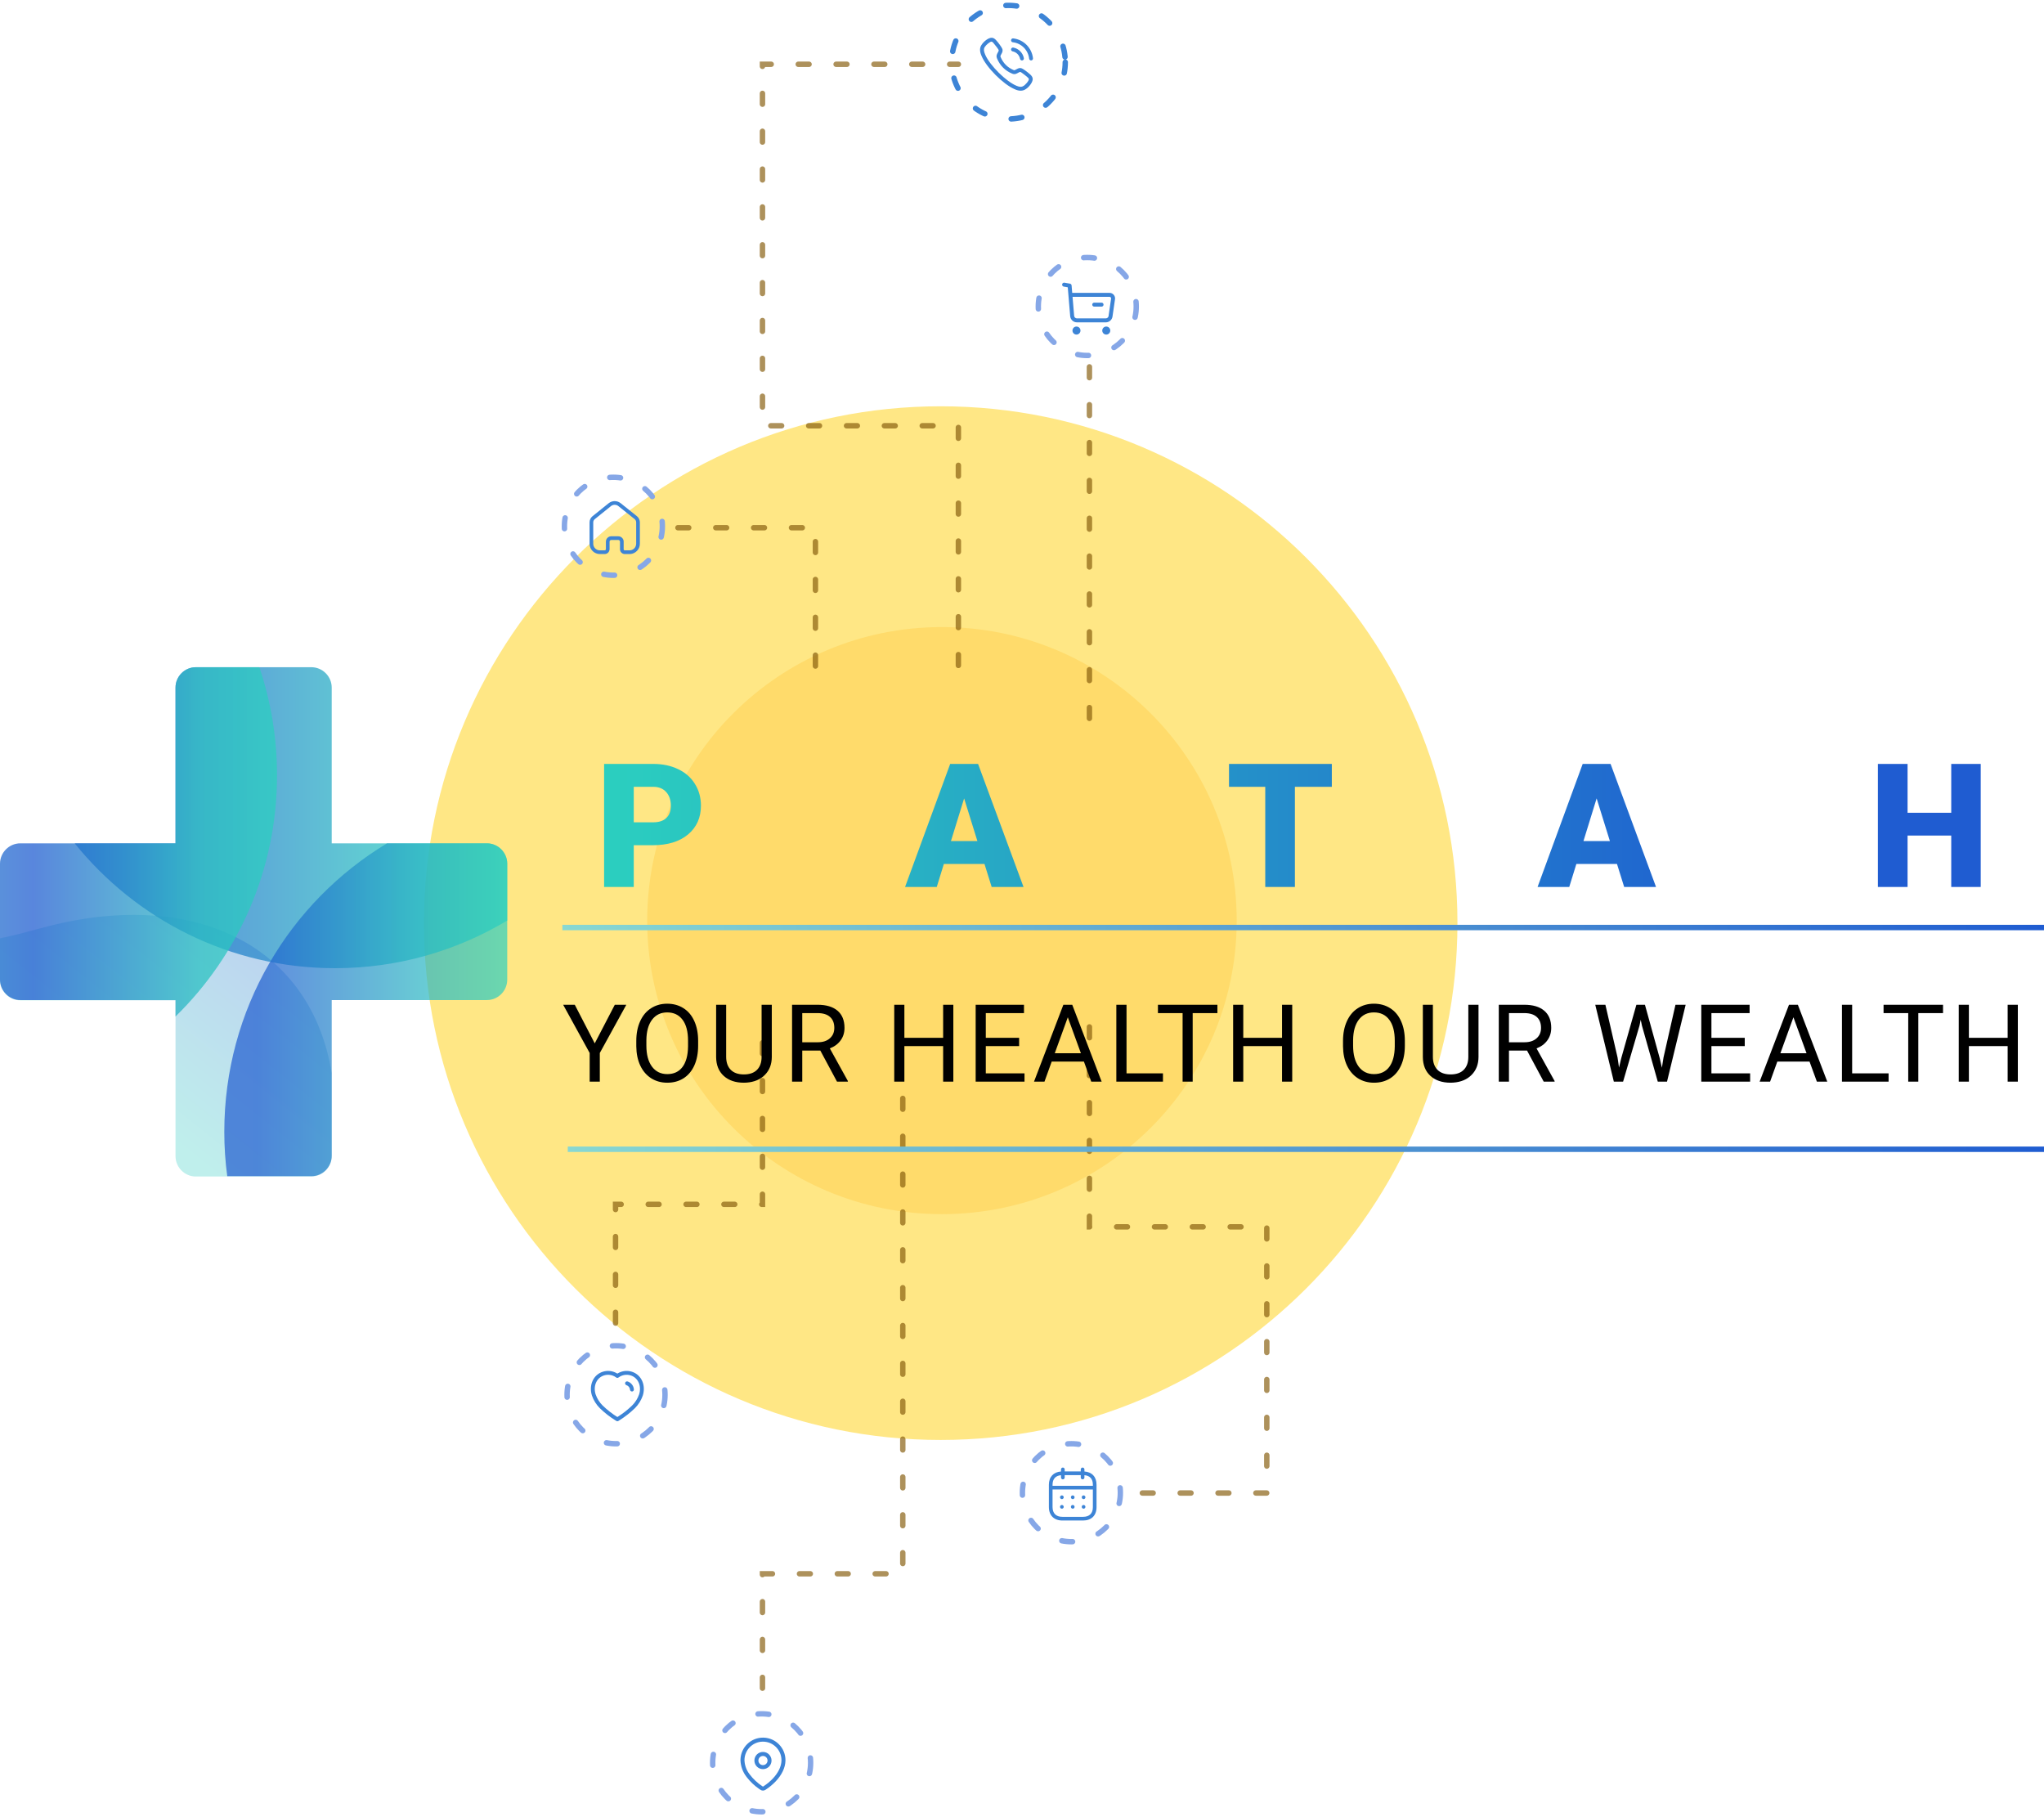 <svg width="378" height="336" viewBox="0 0 378 336" fill="none" xmlns="http://www.w3.org/2000/svg">
<g filter="url(#filter0_d)">
<path d="M269.528 170.686C269.528 223.464 226.742 266.25 173.964 266.25C121.185 266.25 78.4 223.464 78.4 170.686C78.4 117.907 121.185 75.122 173.964 75.122C226.742 75.122 269.528 117.907 269.528 170.686Z" fill="#FFE785"/>
</g>
<g filter="url(#filter1_d)">
<ellipse cx="174.196" cy="170.221" rx="54.509" ry="54.277" fill="#FFDB6B"/>
</g>
<path d="M150.798 123.148V97.576H123.136M177.235 123.039V78.724H141.006V11.884H177.235M201.469 132.832V65.993M141.006 192.816V222.686H113.834V248.639M166.954 203.099V290.995H141.006V316.702M201.469 189.878V226.848H234.271V276.06H207.834" stroke="#855B0B" stroke-opacity="0.67" stroke-linecap="round" stroke-dasharray="2 5"/>
<path fill-rule="evenodd" clip-rule="evenodd" d="M183.434 6.981L183.42 6.98C182.775 6.95 181.865 7.725 181.529 8.286C181.16 8.79 181.153 9.459 181.475 10.232L181.526 10.349C182.375 12.44 185.56 15.621 187.642 16.491C188.439 16.864 189.149 16.871 189.708 16.468C190.2 16.187 191.007 15.251 190.983 14.587C190.961 14.314 190.834 14.09 190.637 13.887L190.588 13.839L190.454 13.715C189.969 13.281 189.128 12.663 188.868 12.608C188.563 12.545 188.356 12.602 188.029 12.782L187.907 12.851C187.675 12.985 187.592 13.008 187.482 12.967C186.321 12.491 185.501 11.667 185.021 10.486C184.99 10.399 185.005 10.322 185.106 10.137L185.16 10.043C185.38 9.658 185.454 9.441 185.384 9.106L185.372 9.063C185.258 8.732 184.561 7.798 184.174 7.391L184.112 7.328C183.91 7.13 183.689 7.003 183.434 6.981ZM183.38 7.696L183.406 7.701C183.453 7.714 183.508 7.746 183.569 7.799L183.614 7.84L183.699 7.93C184.028 8.293 184.665 9.15 184.687 9.252C184.706 9.348 184.684 9.429 184.58 9.618L184.525 9.715C184.295 10.117 184.224 10.377 184.356 10.744C184.914 12.117 185.874 13.081 187.226 13.636C187.575 13.763 187.822 13.713 188.172 13.523L188.292 13.455C188.53 13.318 188.617 13.288 188.723 13.31C188.826 13.332 189.752 14.027 190.092 14.353L190.131 14.393C190.219 14.483 190.267 14.567 190.272 14.629C190.277 14.775 190.131 15.049 189.873 15.348C189.69 15.56 189.451 15.778 189.348 15.85L189.323 15.866C188.99 16.104 188.578 16.115 188.033 15.882L187.929 15.836C186.047 15.048 183.086 12.114 182.231 10.185L182.18 10.066C181.915 9.48 181.893 9.051 182.084 8.739L182.122 8.682C182.342 8.317 183.007 7.742 183.338 7.698L183.38 7.696ZM187.324 7.098L187.373 7.1C189.297 7.315 190.816 8.841 191.032 10.775C191.054 10.972 190.913 11.149 190.718 11.171C190.522 11.193 190.346 11.052 190.324 10.855C190.145 9.253 188.887 7.99 187.294 7.812C187.098 7.791 186.957 7.613 186.979 7.417C186.997 7.253 187.123 7.127 187.277 7.103L187.324 7.098ZM187.353 8.791L187.401 8.797C188.385 8.99 189.153 9.762 189.345 10.751C189.382 10.945 189.256 11.133 189.063 11.171C188.87 11.209 188.683 11.082 188.645 10.888C188.509 10.185 187.963 9.637 187.265 9.5C187.072 9.462 186.946 9.274 186.983 9.08C187.015 8.918 187.15 8.803 187.306 8.791L187.353 8.791Z" fill="#3D84D6"/>
<circle cx="186.5" cy="11.5" r="10.5" stroke="#3D84D6" stroke-linecap="round" stroke-dasharray="2 5"/>
<circle cx="201.071" cy="56.672" r="9.057" stroke="#86A7E7" stroke-linecap="round" stroke-dasharray="2 5"/>
<path fill-rule="evenodd" clip-rule="evenodd" d="M196.849 52.272L196.8 52.266C196.619 52.26 196.457 52.388 196.425 52.571L196.42 52.62C196.413 52.801 196.541 52.964 196.724 52.995L197.463 53.123L197.911 58.457L197.92 58.538C198.01 59.146 198.533 59.603 199.156 59.603H204.499L204.579 59.6C205.165 59.563 205.651 59.12 205.736 58.532L206.201 55.321L206.209 55.247C206.251 54.66 205.786 54.151 205.188 54.151H198.286L198.171 52.779L198.162 52.725C198.129 52.584 198.014 52.473 197.868 52.448L196.849 52.272ZM199.1 58.866C198.857 58.839 198.663 58.644 198.643 58.396L198.348 54.885H205.188L205.231 54.888C205.385 54.911 205.497 55.056 205.474 55.216L205.009 58.426L204.998 58.484C204.939 58.708 204.735 58.869 204.499 58.869H199.156L199.1 58.866ZM198.333 61.12C198.333 60.711 198.665 60.379 199.074 60.379C199.484 60.379 199.816 60.711 199.816 61.12C199.816 61.53 199.484 61.862 199.074 61.862C198.665 61.862 198.333 61.53 198.333 61.12ZM203.842 61.12C203.842 60.711 204.174 60.379 204.583 60.379C204.993 60.379 205.325 60.711 205.325 61.12C205.325 61.53 204.993 61.862 204.583 61.862C204.174 61.862 203.842 61.53 203.842 61.12ZM204.081 56.327C204.081 56.124 203.916 55.96 203.714 55.96H202.356L202.306 55.963C202.127 55.988 201.989 56.141 201.989 56.327C201.989 56.53 202.153 56.694 202.356 56.694H203.714L203.763 56.691C203.943 56.667 204.081 56.513 204.081 56.327Z" fill="#3D84D6"/>
<circle cx="113.435" cy="97.307" r="9.057" stroke="#86A7E7" stroke-linecap="round" stroke-dasharray="2 5"/>
<path fill-rule="evenodd" clip-rule="evenodd" d="M117.763 95.427C118.091 95.681 118.292 96.059 118.326 96.47L118.331 96.568V100.538C118.331 101.561 117.523 102.394 116.51 102.447H115.536C115.07 102.438 114.694 102.076 114.66 101.621L114.655 101.551V100.152C114.655 99.999 114.542 99.873 114.39 99.848L114.346 99.843H113.038C112.882 99.848 112.755 99.96 112.735 100.107L112.731 100.152V101.547C112.731 101.576 112.725 101.61 112.721 101.635L112.716 101.645L112.71 101.679C112.652 102.095 112.31 102.413 111.884 102.443L111.82 102.447H110.944C109.92 102.447 109.083 101.645 109.029 100.636V96.568C109.034 96.151 109.215 95.765 109.519 95.495L112.569 93.043C113.191 92.549 114.062 92.529 114.703 92.984L114.782 93.043L117.763 95.427ZM117.645 100.616L117.651 100.538V96.572C117.645 96.362 117.558 96.166 117.406 96.02L117.342 95.965L114.356 93.576C113.984 93.278 113.455 93.263 113.063 93.522L112.99 93.576L110.013 95.976C109.842 96.102 109.739 96.293 109.715 96.494L109.709 96.572V100.538C109.709 101.189 110.218 101.723 110.865 101.762H111.82C111.928 101.762 112.021 101.689 112.035 101.586L112.045 101.498L112.05 101.473V100.152C112.05 99.628 112.451 99.202 112.966 99.162H114.346C114.87 99.162 115.295 99.564 115.335 100.078V101.552C115.335 101.654 115.409 101.743 115.506 101.762H116.417C117.073 101.762 117.606 101.258 117.645 100.616Z" fill="#3D84D6"/>
<circle cx="113.925" cy="257.891" r="9.057" stroke="#86A7E7" stroke-linecap="round" stroke-dasharray="2 5"/>
<path fill-rule="evenodd" clip-rule="evenodd" d="M111.469 253.639C109.671 254.218 108.87 256.18 109.472 258.052C109.778 258.934 110.276 259.726 110.929 260.376C111.825 261.247 112.81 262.013 113.869 262.664L113.989 262.736C114.104 262.805 114.248 262.804 114.362 262.733L114.474 262.663C115.532 262.013 116.516 261.247 117.41 260.379C118.066 259.726 118.564 258.934 118.867 258.06C119.472 256.181 118.667 254.218 116.869 253.639L116.739 253.601C115.914 253.374 115.038 253.486 114.3 253.904L114.168 253.981L114.039 253.904C113.26 253.462 112.329 253.362 111.469 253.639ZM113.864 254.637L113.96 254.707C114.087 254.797 114.258 254.796 114.384 254.702C115.035 254.215 115.877 254.073 116.649 254.32C118.043 254.769 118.677 256.315 118.188 257.833C117.923 258.597 117.484 259.296 116.908 259.869L116.649 260.115C115.953 260.762 115.199 261.348 114.4 261.864L114.171 262.008L114.241 262.052C113.23 261.431 112.287 260.697 111.431 259.866C110.858 259.296 110.419 258.597 110.152 257.826C109.665 256.314 110.296 254.769 111.689 254.32C112.424 254.084 113.225 254.201 113.864 254.637ZM116.065 255.435C115.876 255.375 115.675 255.479 115.615 255.667C115.555 255.855 115.659 256.057 115.847 256.117C116.217 256.235 116.481 256.568 116.514 256.961C116.531 257.158 116.704 257.304 116.901 257.288C117.098 257.271 117.244 257.098 117.228 256.901C117.171 256.221 116.712 255.642 116.065 255.435Z" fill="#3D84D6"/>
<circle cx="140.852" cy="325.943" r="9.057" stroke="#86A7E7" stroke-linecap="round" stroke-dasharray="2 5"/>
<path fill-rule="evenodd" clip-rule="evenodd" d="M141.111 321.292C138.855 321.284 137.011 323.079 136.938 325.326L136.936 325.466C136.973 326.567 137.348 327.617 138.008 328.482L138.163 328.685C138.793 329.486 139.542 330.189 140.382 330.768L140.585 330.905L140.614 330.928C140.902 331.135 141.291 331.135 141.58 330.928L141.604 330.908C142.271 330.475 142.886 329.967 143.437 329.393C144.558 328.207 145.233 326.878 145.258 325.529L145.258 325.479C145.266 323.217 143.476 321.368 141.236 321.294L141.111 321.292ZM141.109 322.034C142.958 322.041 144.46 323.519 144.516 325.359L144.518 325.522C144.496 326.653 143.904 327.819 142.902 328.88C142.391 329.412 141.818 329.885 141.197 330.287L141.155 330.318C141.122 330.347 141.072 330.347 141.039 330.318L140.998 330.288C140.073 329.684 139.26 328.921 138.598 328.034C138.065 327.335 137.749 326.499 137.686 325.628L137.676 325.453C137.682 323.598 139.156 322.092 140.991 322.036L141.109 322.034ZM141.097 323.936C140.221 323.936 139.512 324.648 139.512 325.526C139.512 326.404 140.221 327.116 141.097 327.116C141.973 327.116 142.682 326.404 142.682 325.526C142.682 324.648 141.973 323.936 141.097 323.936ZM141.097 324.679C141.564 324.679 141.942 325.058 141.942 325.526C141.942 325.994 141.564 326.374 141.097 326.374C140.63 326.374 140.252 325.994 140.252 325.526C140.252 325.058 140.63 324.679 141.097 324.679Z" fill="#3D84D6"/>
<circle cx="198.133" cy="276.005" r="9.057" stroke="#86A7E7" stroke-linecap="round" stroke-dasharray="2 5"/>
<path fill-rule="evenodd" clip-rule="evenodd" d="M200.541 271.649C200.519 271.482 200.377 271.354 200.206 271.354C200.018 271.354 199.867 271.506 199.867 271.695V272.073H196.894V271.695L196.891 271.649C196.868 271.482 196.726 271.354 196.555 271.354C196.368 271.354 196.216 271.506 196.216 271.695V272.081C194.827 272.177 193.972 273.077 193.972 274.529V278.65C193.972 280.209 194.931 281.145 196.467 281.145H200.289C201.827 281.145 202.784 280.224 202.784 278.685V274.529C202.789 273.076 201.936 272.177 200.545 272.081V271.695L200.541 271.649ZM199.867 272.756V273.194L199.87 273.24C199.892 273.407 200.034 273.535 200.206 273.535C200.393 273.535 200.545 273.382 200.545 273.194V272.766C201.557 272.85 202.11 273.46 202.106 274.528V274.726H194.65V274.529C194.65 273.462 195.205 272.851 196.216 272.766V273.194L196.219 273.24C196.241 273.407 196.383 273.535 196.555 273.535C196.742 273.535 196.894 273.382 196.894 273.194V272.756H199.867ZM194.65 275.409V278.65C194.65 279.827 195.3 280.462 196.467 280.462H200.289C201.46 280.462 202.106 279.84 202.106 278.685L202.106 275.409H194.65ZM200.729 276.846C200.729 276.657 200.577 276.504 200.39 276.504L200.34 276.507C200.174 276.53 200.047 276.673 200.047 276.846C200.047 277.034 200.198 277.187 200.39 277.187L200.436 277.184C200.601 277.162 200.729 277.019 200.729 276.846ZM198.384 276.504C198.572 276.504 198.723 276.657 198.723 276.846C198.723 277.019 198.596 277.162 198.43 277.184L198.384 277.187C198.193 277.187 198.041 277.034 198.041 276.846C198.041 276.673 198.169 276.53 198.334 276.507L198.384 276.504ZM196.714 276.846C196.714 276.657 196.562 276.504 196.375 276.504L196.325 276.507C196.159 276.53 196.032 276.673 196.032 276.846C196.032 277.034 196.183 277.187 196.371 277.187L196.421 277.184C196.586 277.162 196.714 277.019 196.714 276.846ZM200.39 278.274C200.577 278.274 200.729 278.427 200.729 278.616C200.729 278.789 200.601 278.932 200.436 278.954L200.39 278.957C200.198 278.957 200.047 278.805 200.047 278.616C200.047 278.443 200.174 278.3 200.34 278.277L200.39 278.274ZM198.723 278.616C198.723 278.427 198.572 278.274 198.384 278.274L198.334 278.277C198.169 278.3 198.041 278.443 198.041 278.616C198.041 278.805 198.193 278.957 198.384 278.957L198.43 278.954C198.596 278.932 198.723 278.789 198.723 278.616ZM196.375 278.274C196.562 278.274 196.714 278.427 196.714 278.616C196.714 278.789 196.586 278.932 196.421 278.954L196.371 278.957C196.183 278.957 196.032 278.805 196.032 278.616C196.032 278.443 196.159 278.3 196.325 278.277L196.375 278.274Z" fill="#3D84D6"/>
<path d="M90.048 155.933H61.344V127.135C61.344 125.069 59.649 123.368 57.59 123.368H36.213C34.154 123.368 32.459 125.069 32.459 127.135V155.933H13.807C25.192 170.029 42.511 179.02 61.95 179.02C73.577 179.02 84.477 175.8 93.803 170.211V159.7C93.803 157.634 92.107 155.933 90.048 155.933Z" fill="url(#paint0_linear)" fill-opacity="0.74"/>
<path d="M9.113 171.213C5.316 172.169 3.755 172.732 0 173.492V181.208C0 183.273 1.696 184.974 3.755 184.974H32.459V213.773C32.459 215.839 34.154 217.54 36.213 217.54H57.59C59.648 217.54 61.344 215.839 61.344 213.773V198.402C57.561 175.193 36.498 164.323 9.113 171.213Z" fill="url(#paint1_linear)" fill-opacity="0.3"/>
<path d="M61.344 213.712V184.914H90.048C92.107 184.914 93.802 183.213 93.802 181.147V159.7C93.802 157.634 92.107 155.933 90.048 155.933H71.578C53.532 166.808 41.481 186.615 41.481 209.277C41.481 212.072 41.663 214.806 42.026 217.479H57.59C59.648 217.479 61.344 215.778 61.344 213.712Z" fill="url(#paint2_linear)" fill-opacity="0.7"/>
<path d="M51.231 143.357C51.231 136.37 50.081 129.626 47.961 123.368H36.213C34.154 123.368 32.458 125.069 32.458 127.135V155.934H3.755C1.696 155.934 0 157.635 0 159.7V181.147C0 183.213 1.696 184.914 3.755 184.914H32.458V187.952C44.025 176.651 51.231 160.855 51.231 143.357Z" fill="url(#paint3_linear)" fill-opacity="0.74"/>
<path d="M117.203 156.281V164H111.719V141.25H120.797C122.536 141.25 124.073 141.573 125.406 142.219C126.75 142.854 127.786 143.766 128.516 144.953C129.255 146.13 129.625 147.469 129.625 148.969C129.625 151.188 128.828 152.964 127.234 154.297C125.651 155.62 123.474 156.281 120.703 156.281H117.203ZM117.203 152.047H120.797C121.859 152.047 122.667 151.781 123.219 151.25C123.781 150.719 124.062 149.969 124.062 149C124.062 147.938 123.776 147.089 123.203 146.453C122.63 145.818 121.849 145.495 120.859 145.484H117.203V152.047ZM182.063 159.75H174.548L173.235 164H167.376L175.719 141.25H180.876L189.282 164H183.391L182.063 159.75ZM175.86 155.516H180.751L178.298 147.625L175.86 155.516ZM246.298 145.484H239.47V164H233.986V145.484H227.283V141.25H246.298V145.484ZM299.033 159.75H291.518L290.205 164H284.346L292.689 141.25H297.846L306.252 164H300.361L299.033 159.75ZM292.83 155.516H297.721L295.268 147.625L292.83 155.516ZM366.299 164H360.846V154.5H352.768V164H347.284V141.25H352.768V150.281H360.846V141.25H366.299V164Z" fill="url(#paint4_linear)"/>
<path d="M109.986 192.92L113.697 185.781H115.826L110.924 194.697V200H109.049V194.697L104.146 185.781H106.295L109.986 192.92ZM129.107 193.35C129.107 194.743 128.872 195.96 128.404 197.002C127.935 198.037 127.271 198.828 126.411 199.375C125.552 199.922 124.549 200.195 123.404 200.195C122.284 200.195 121.291 199.922 120.425 199.375C119.559 198.822 118.885 198.037 118.404 197.021C117.928 195.999 117.684 194.818 117.671 193.477V192.451C117.671 191.084 117.909 189.876 118.384 188.828C118.859 187.78 119.53 186.979 120.396 186.426C121.268 185.866 122.264 185.586 123.384 185.586C124.523 185.586 125.526 185.863 126.392 186.416C127.264 186.963 127.935 187.76 128.404 188.809C128.872 189.85 129.107 191.064 129.107 192.451V193.35ZM127.241 192.432C127.241 190.745 126.903 189.453 126.226 188.555C125.549 187.65 124.601 187.197 123.384 187.197C122.199 187.197 121.265 187.65 120.581 188.555C119.904 189.453 119.556 190.703 119.536 192.305V193.35C119.536 194.984 119.878 196.27 120.562 197.207C121.252 198.138 122.199 198.604 123.404 198.604C124.614 198.604 125.552 198.164 126.216 197.285C126.88 196.4 127.222 195.133 127.241 193.486V192.432ZM142.729 185.781V195.449C142.722 196.79 142.299 197.887 141.459 198.74C140.626 199.593 139.493 200.072 138.061 200.176L137.563 200.195C136.007 200.195 134.767 199.775 133.842 198.936C132.918 198.096 132.449 196.94 132.436 195.469V185.781H134.291V195.41C134.291 196.439 134.575 197.24 135.141 197.812C135.707 198.379 136.515 198.662 137.563 198.662C138.624 198.662 139.435 198.379 139.995 197.812C140.561 197.246 140.844 196.449 140.844 195.42V185.781H142.729ZM151.703 194.248H148.363V200H146.478V185.781H151.185C152.787 185.781 154.017 186.146 154.877 186.875C155.742 187.604 156.175 188.665 156.175 190.059C156.175 190.944 155.935 191.715 155.453 192.373C154.977 193.031 154.313 193.522 153.461 193.848L156.8 199.883V200H154.789L151.703 194.248ZM148.363 192.715H151.244C152.175 192.715 152.914 192.474 153.461 191.992C154.014 191.51 154.291 190.866 154.291 190.059C154.291 189.18 154.027 188.506 153.5 188.037C152.979 187.568 152.224 187.331 151.234 187.324H148.363V192.715ZM176.301 200H174.416V193.428H167.248V200H165.373V185.781H167.248V191.895H174.416V185.781H176.301V200ZM188.468 193.428H182.306V198.467H189.464V200H180.431V185.781H189.366V187.324H182.306V191.895H188.468V193.428ZM200.45 196.289H194.493L193.155 200H191.221L196.651 185.781H198.291L203.731 200H201.807L200.45 196.289ZM195.059 194.746H199.893L197.471 188.096L195.059 194.746ZM208.33 198.467H215.068V200H206.445V185.781H208.33V198.467ZM225.136 187.324H220.565V200H218.7V187.324H214.139V185.781H225.136V187.324ZM238.973 200H237.088V193.428H229.92V200H228.045V185.781H229.92V191.895H237.088V185.781H238.973V200ZM259.801 193.35C259.801 194.743 259.567 195.96 259.098 197.002C258.629 198.037 257.965 198.828 257.106 199.375C256.246 199.922 255.244 200.195 254.098 200.195C252.978 200.195 251.985 199.922 251.12 199.375C250.254 198.822 249.58 198.037 249.098 197.021C248.623 195.999 248.379 194.818 248.366 193.477V192.451C248.366 191.084 248.603 189.876 249.079 188.828C249.554 187.78 250.224 186.979 251.09 186.426C251.963 185.866 252.959 185.586 254.079 185.586C255.218 185.586 256.22 185.863 257.086 186.416C257.959 186.963 258.629 187.76 259.098 188.809C259.567 189.85 259.801 191.064 259.801 192.451V193.35ZM257.936 192.432C257.936 190.745 257.597 189.453 256.92 188.555C256.243 187.65 255.296 187.197 254.079 187.197C252.894 187.197 251.959 187.65 251.276 188.555C250.599 189.453 250.25 190.703 250.231 192.305V193.35C250.231 194.984 250.573 196.27 251.256 197.207C251.946 198.138 252.894 198.604 254.098 198.604C255.309 198.604 256.246 198.164 256.911 197.285C257.575 196.4 257.916 195.133 257.936 193.486V192.432ZM273.423 185.781V195.449C273.417 196.79 272.994 197.887 272.154 198.74C271.321 199.593 270.188 200.072 268.755 200.176L268.257 200.195C266.701 200.195 265.461 199.775 264.537 198.936C263.612 198.096 263.143 196.94 263.13 195.469V185.781H264.986V195.41C264.986 196.439 265.269 197.24 265.836 197.812C266.402 198.379 267.209 198.662 268.257 198.662C269.319 198.662 270.129 198.379 270.689 197.812C271.255 197.246 271.539 196.449 271.539 195.42V185.781H273.423ZM282.397 194.248H279.057V200H277.173V185.781H281.88C283.481 185.781 284.712 186.146 285.571 186.875C286.437 187.604 286.87 188.665 286.87 190.059C286.87 190.944 286.629 191.715 286.147 192.373C285.672 193.031 285.008 193.522 284.155 193.848L287.495 199.883V200H285.483L282.397 194.248ZM279.057 192.715H281.938C282.869 192.715 283.608 192.474 284.155 191.992C284.708 191.51 284.985 190.866 284.985 190.059C284.985 189.18 284.721 188.506 284.194 188.037C283.673 187.568 282.918 187.331 281.929 187.324H279.057V192.715ZM299.134 195.518L299.407 197.393L299.808 195.703L302.62 185.781H304.202L306.946 195.703L307.337 197.422L307.64 195.508L309.847 185.781H311.732L308.284 200H306.575L303.646 189.639L303.421 188.555L303.196 189.639L300.159 200H298.45L295.013 185.781H296.888L299.134 195.518ZM322.659 193.428H316.496V198.467H323.655V200H314.621V185.781H323.557V187.324H316.496V191.895H322.659V193.428ZM334.64 196.289H328.683L327.345 200H325.412L330.841 185.781H332.482L337.921 200H335.998L334.64 196.289ZM329.25 194.746H334.084L331.662 188.096L329.25 194.746ZM342.52 198.467H349.259V200H340.636V185.781H342.52V198.467ZM359.326 187.324H354.756V200H352.891V187.324H348.33V185.781H359.326V187.324ZM373.163 200H371.279V193.428H364.111V200H362.236V185.781H364.111V191.895H371.279V185.781H373.163V200Z" fill="black"/>
<line x1="104" y1="171.5" x2="378" y2="171.5" stroke="url(#paint5_linear)"/>
<line x1="105" y1="212.5" x2="378" y2="212.5" stroke="url(#paint6_linear)"/>
<defs>
<filter id="filter0_d" x="53.4" y="50.122" width="241.128" height="241.128" filterUnits="userSpaceOnUse" color-interpolation-filters="sRGB">
<feFlood flood-opacity="0" result="BackgroundImageFix"/>
<feColorMatrix in="SourceAlpha" type="matrix" values="0 0 0 0 0 0 0 0 0 0 0 0 0 0 0 0 0 0 127 0" result="hardAlpha"/>
<feOffset/>
<feGaussianBlur stdDeviation="12.5"/>
<feColorMatrix type="matrix" values="0 0 0 0 1 0 0 0 0 1 0 0 0 0 1 0 0 0 0.15 0"/>
<feBlend mode="normal" in2="BackgroundImageFix" result="effect1_dropShadow"/>
<feBlend mode="normal" in="SourceGraphic" in2="effect1_dropShadow" result="shape"/>
</filter>
<filter id="filter1_d" x="94.687" y="90.945" width="159.017" height="158.553" filterUnits="userSpaceOnUse" color-interpolation-filters="sRGB">
<feFlood flood-opacity="0" result="BackgroundImageFix"/>
<feColorMatrix in="SourceAlpha" type="matrix" values="0 0 0 0 0 0 0 0 0 0 0 0 0 0 0 0 0 0 127 0" result="hardAlpha"/>
<feOffset/>
<feGaussianBlur stdDeviation="12.5"/>
<feColorMatrix type="matrix" values="0 0 0 0 1 0 0 0 0 1 0 0 0 0 1 0 0 0 0.15 0"/>
<feBlend mode="normal" in2="BackgroundImageFix" result="effect1_dropShadow"/>
<feBlend mode="normal" in="SourceGraphic" in2="effect1_dropShadow" result="shape"/>
</filter>
<linearGradient id="paint0_linear" x1="13.791" y1="151.198" x2="93.762" y2="151.198" gradientUnits="userSpaceOnUse">
<stop stop-color="#216ACF"/>
<stop offset="0.119" stop-color="#1F5CD1"/>
<stop offset="0.725" stop-color="#2AC1C2"/>
<stop offset="1" stop-color="#2BD0BF"/>
</linearGradient>
<linearGradient id="paint1_linear" x1="52.775" y1="166.484" x2="9.016" y2="221.298" gradientUnits="userSpaceOnUse">
<stop stop-color="#1F5CD1"/>
<stop offset="0.686" stop-color="#2BCCC0"/>
<stop offset="1" stop-color="#2AC7C1"/>
</linearGradient>
<linearGradient id="paint2_linear" x1="41.477" y1="186.713" x2="93.78" y2="186.713" gradientUnits="userSpaceOnUse">
<stop stop-color="#1F5CD1"/>
<stop offset="0.119" stop-color="#1D5CD0"/>
<stop offset="0.725" stop-color="#29B8C3"/>
<stop offset="1" stop-color="#2CD1C0"/>
</linearGradient>
<linearGradient id="paint3_linear" x1="-0.011" y1="155.665" x2="51.205" y2="155.665" gradientUnits="userSpaceOnUse">
<stop stop-color="#216ACF"/>
<stop offset="0.119" stop-color="#1F5CD1"/>
<stop offset="0.725" stop-color="#2AC1C2"/>
<stop offset="1" stop-color="#2BD0BF"/>
</linearGradient>
<linearGradient id="paint4_linear" x1="110" y1="153" x2="378" y2="153" gradientUnits="userSpaceOnUse">
<stop stop-color="#2BD0BF"/>
<stop offset="0.81" stop-color="#1F5CD1"/>
</linearGradient>
<linearGradient id="paint5_linear" x1="104" y1="172" x2="378" y2="172" gradientUnits="userSpaceOnUse">
<stop stop-color="#88D8D2"/>
<stop offset="1" stop-color="#1F5CD1"/>
</linearGradient>
<linearGradient id="paint6_linear" x1="105" y1="213" x2="378" y2="213" gradientUnits="userSpaceOnUse">
<stop stop-color="#88D8D2"/>
<stop offset="1" stop-color="#1F5CD1"/>
</linearGradient>
</defs>
</svg>
